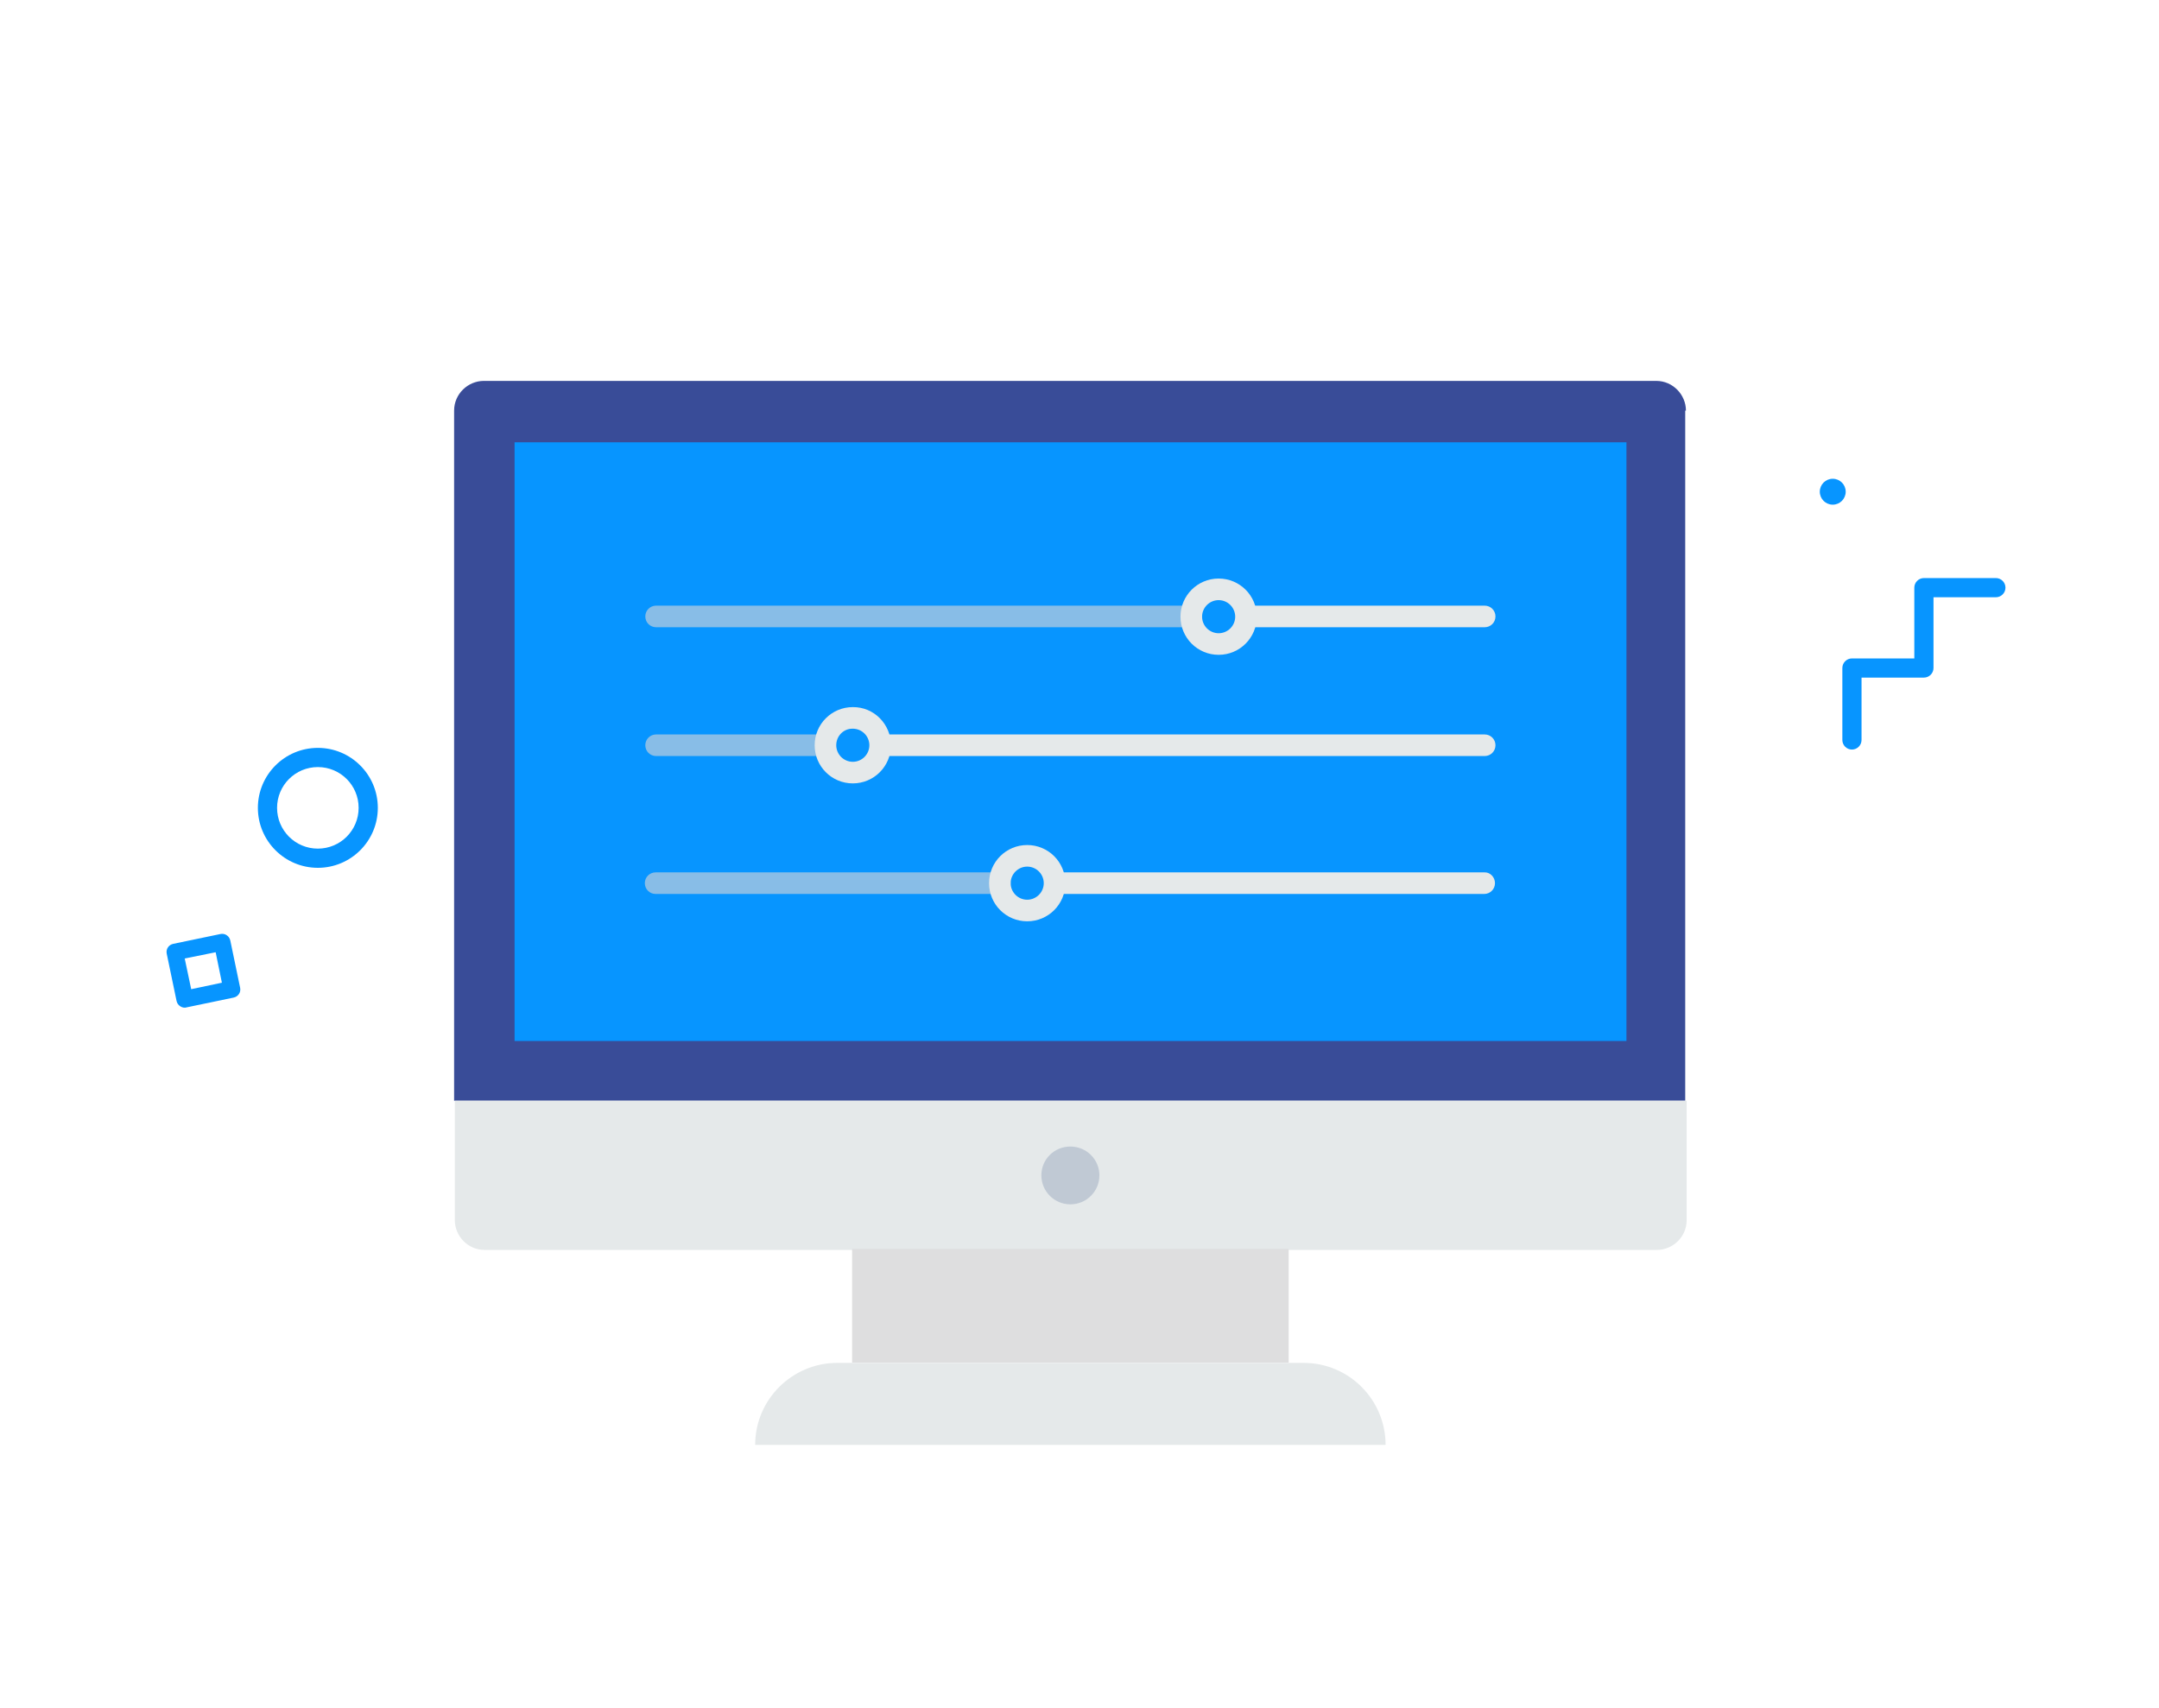 <?xml version="1.0" encoding="utf-8"?>
<!-- Generator: Adobe Illustrator 22.1.0, SVG Export Plug-In . SVG Version: 6.00 Build 0)  -->
<svg version="1.1" id="Capa_1" xmlns="http://www.w3.org/2000/svg" xmlns:xlink="http://www.w3.org/1999/xlink" x="0px" y="0px"
	 viewBox="0 0 900 712" style="enable-background:new 0 0 900 712;" xml:space="preserve">
<style type="text/css">
	.st0{fill:#5CB4FF;}
	.st1{fill:#E5E9EA;}
	.st2{fill:#C1C4C5;}
	.st3{fill:#0795FF;}
	.st4{fill:#394C98;}
	.st5{fill:#E0E0E0;}
	.st6{fill:#EEEEEE;}
	.st7{fill:#0783DE;}
	.st8{fill:none;stroke:#E5E9EA;stroke-width:4;stroke-miterlimit:10;}
	.st9{fill:#077DE8;}
	.st10{opacity:0.45;fill:#94A3BB;}
	.st11{fill:#DEDEDF;}
	.st12{fill:#88BDE7;}
	.st13{fill:#0782D7;}
	.st14{opacity:0.63;}
	.st15{fill:#94A3BB;}
	.st16{opacity:0.32;}
	.st17{clip-path:url(#SVGID_2_);}
	.st18{clip-path:url(#SVGID_4_);}
	.st19{fill:url(#XMLID_6_);}
	.st20{fill:url(#XMLID_7_);}
	.st21{fill:url(#XMLID_11_);}
	.st22{fill:#2B6CD7;}
	.st23{fill:#64C7F3;}
	.st24{fill:#6D6D6C;}
	.st25{fill:#076CD4;}
</style>
<g>
	<g>
		<circle class="st3" cx="764" cy="205" r="5.4"/>
	</g>
	<g>
		<path class="st4" d="M702.8,171.2c0-6.6-5.4-12.4-12.4-12.4H201.7c-6.6,0-12.4,5.4-12.4,12.4v287.7h513.2V171.2H702.8z
			 M702.8,171.2"/>
		<path class="st1" d="M189.6,458.9v49.8c0,6.6,5.4,12.4,12.4,12.4h488.7c6.6,0,12.4-5.4,12.4-12.4v-49.8H189.6z M189.6,458.9"/>
		<rect x="214.5" y="184.4" class="st3" width="463.5" height="249.6"/>
		<path class="st10" d="M458.3,490c0,6.7-5.4,12.1-12.1,12.1c-6.7,0-12.1-5.4-12.1-12.1c0-6.7,5.4-12,12.1-12
			C452.9,478,458.3,483.4,458.3,490L458.3,490z M458.3,490"/>
		<rect x="355.2" y="520.7" class="st11" width="182" height="47.4"/>
		<path class="st1" d="M543.4,568.2H349c-18.7,0-34.2,15.2-34.2,34.2h262.8C577.6,583.7,562.5,568.2,543.4,568.2L543.4,568.2z
			 M543.4,568.2"/>
	</g>
	<g>
		<g>
			<path class="st1" d="M623.4,257c0,2.5-2,4.5-4.5,4.5h-99c-2.5,0-4.5-2-4.5-4.5c0-2.5,2-4.5,4.5-4.5h99
				C621.4,252.5,623.4,254.5,623.4,257z"/>
		</g>
		<g>
			<path class="st12" d="M501.1,257c0,2.5-2,4.5-4.5,4.5H273.5c-2.5,0-4.5-2-4.5-4.5c0-2.5,2-4.5,4.5-4.5h223.1
				C499.1,252.5,501.1,254.5,501.1,257z"/>
		</g>
		<g>
			<path class="st1" d="M523.9,257.1c0,8.8-7.1,15.9-15.9,15.9s-15.9-7.1-15.9-15.9s7.1-15.9,15.9-15.9S523.9,248.3,523.9,257.1z
				 M501.1,257.1c0,3.8,3.1,6.9,6.9,6.9c3.8,0,6.9-3.1,6.9-6.9c0-3.8-3.1-6.9-6.9-6.9C504.2,250.2,501.1,253.3,501.1,257.1z"/>
		</g>
	</g>
	<g>
		<g>
			<path class="st1" d="M623.2,368.2c0,2.5-2,4.5-4.5,4.5H440c-2.5,0-4.5-2-4.5-4.5s2-4.5,4.5-4.5h178.8
				C621.2,363.6,623.2,365.7,623.2,368.2z"/>
		</g>
		<g>
			<path class="st12" d="M421.3,368.2c0,2.5-2,4.5-4.5,4.5H273.3c-2.5,0-4.5-2-4.5-4.5s2-4.5,4.5-4.5h143.5
				C419.3,363.6,421.3,365.7,421.3,368.2z"/>
		</g>
		<g>
			<path class="st1" d="M444.1,368.2c0,8.8-7.1,15.9-15.9,15.9c-8.8,0-15.9-7.1-15.9-15.9c0-8.8,7.1-15.9,15.9-15.9
				C437,352.3,444.1,359.4,444.1,368.2z M421.3,368.2c0,3.8,3.1,6.9,6.9,6.9c3.8,0,6.9-3.1,6.9-6.9c0-3.8-3.1-6.9-6.9-6.9
				C424.4,361.3,421.3,364.4,421.3,368.2z"/>
		</g>
	</g>
	<g>
		<g>
			<path class="st12" d="M345.8,310.7c0,2.5-2,4.5-4.5,4.5h-67.8c-2.5,0-4.5-2-4.5-4.5c0-2.5,2-4.5,4.5-4.5h67.8
				C343.8,306.2,345.8,308.2,345.8,310.7z"/>
		</g>
		<g>
			<path class="st1" d="M623.4,310.7c0,2.5-2,4.5-4.5,4.5H371c-2.5,0-4.5-2-4.5-4.5c0-2.5,2-4.5,4.5-4.5h247.9
				C621.4,306.2,623.4,308.2,623.4,310.7z"/>
		</g>
		<g>
			<path class="st1" d="M371.4,310.7c0,8.8-7.1,15.9-15.9,15.9c-8.8,0-15.9-7.1-15.9-15.9c0-8.8,7.1-15.9,15.9-15.9
				C364.3,294.7,371.4,301.9,371.4,310.7z M348.6,310.7c0,3.8,3.1,6.9,6.9,6.9c3.8,0,6.9-3.1,6.9-6.9c0-3.8-3.1-6.9-6.9-6.9
				C351.7,303.7,348.6,306.8,348.6,310.7z"/>
		</g>
	</g>
	<g>
		<path class="st3" d="M132.5,361.8c-13.8,0-25-11.2-25-25s11.2-25,25-25c13.8,0,25,11.2,25,25S146.3,361.8,132.5,361.8z
			 M132.5,319.8c-9.4,0-17,7.6-17,17s7.6,17,17,17s17-7.6,17-17S141.9,319.8,132.5,319.8z"/>
	</g>
	<g>
		<path class="st3" d="M772,312.5c-2.2,0-4-1.8-4-4v-30c0-2.2,1.8-4,4-4h26V245c0-2.2,1.8-4,4-4h30c2.2,0,4,1.8,4,4s-1.8,4-4,4h-26
			v29.5c0,2.2-1.8,4-4,4h-26v26C776,310.7,774.2,312.5,772,312.5z"/>
	</g>
	<g>
		<path class="st3" d="M77,420.1c-0.7,0-1.3-0.2-1.9-0.6c-0.8-0.5-1.3-1.3-1.5-2.2l-4.1-19.7c-0.4-1.9,0.8-3.7,2.7-4.1l19.7-4.1
			c0.9-0.2,1.9,0,2.6,0.5c0.8,0.5,1.3,1.3,1.5,2.2l4.1,19.7c0.4,1.9-0.8,3.7-2.7,4.1L77.7,420C77.4,420.1,77.2,420.1,77,420.1z
			 M77,399.6l2.7,12.8l12.8-2.7L89.9,397L77,399.6z"/>
	</g>
</g>
</svg>
